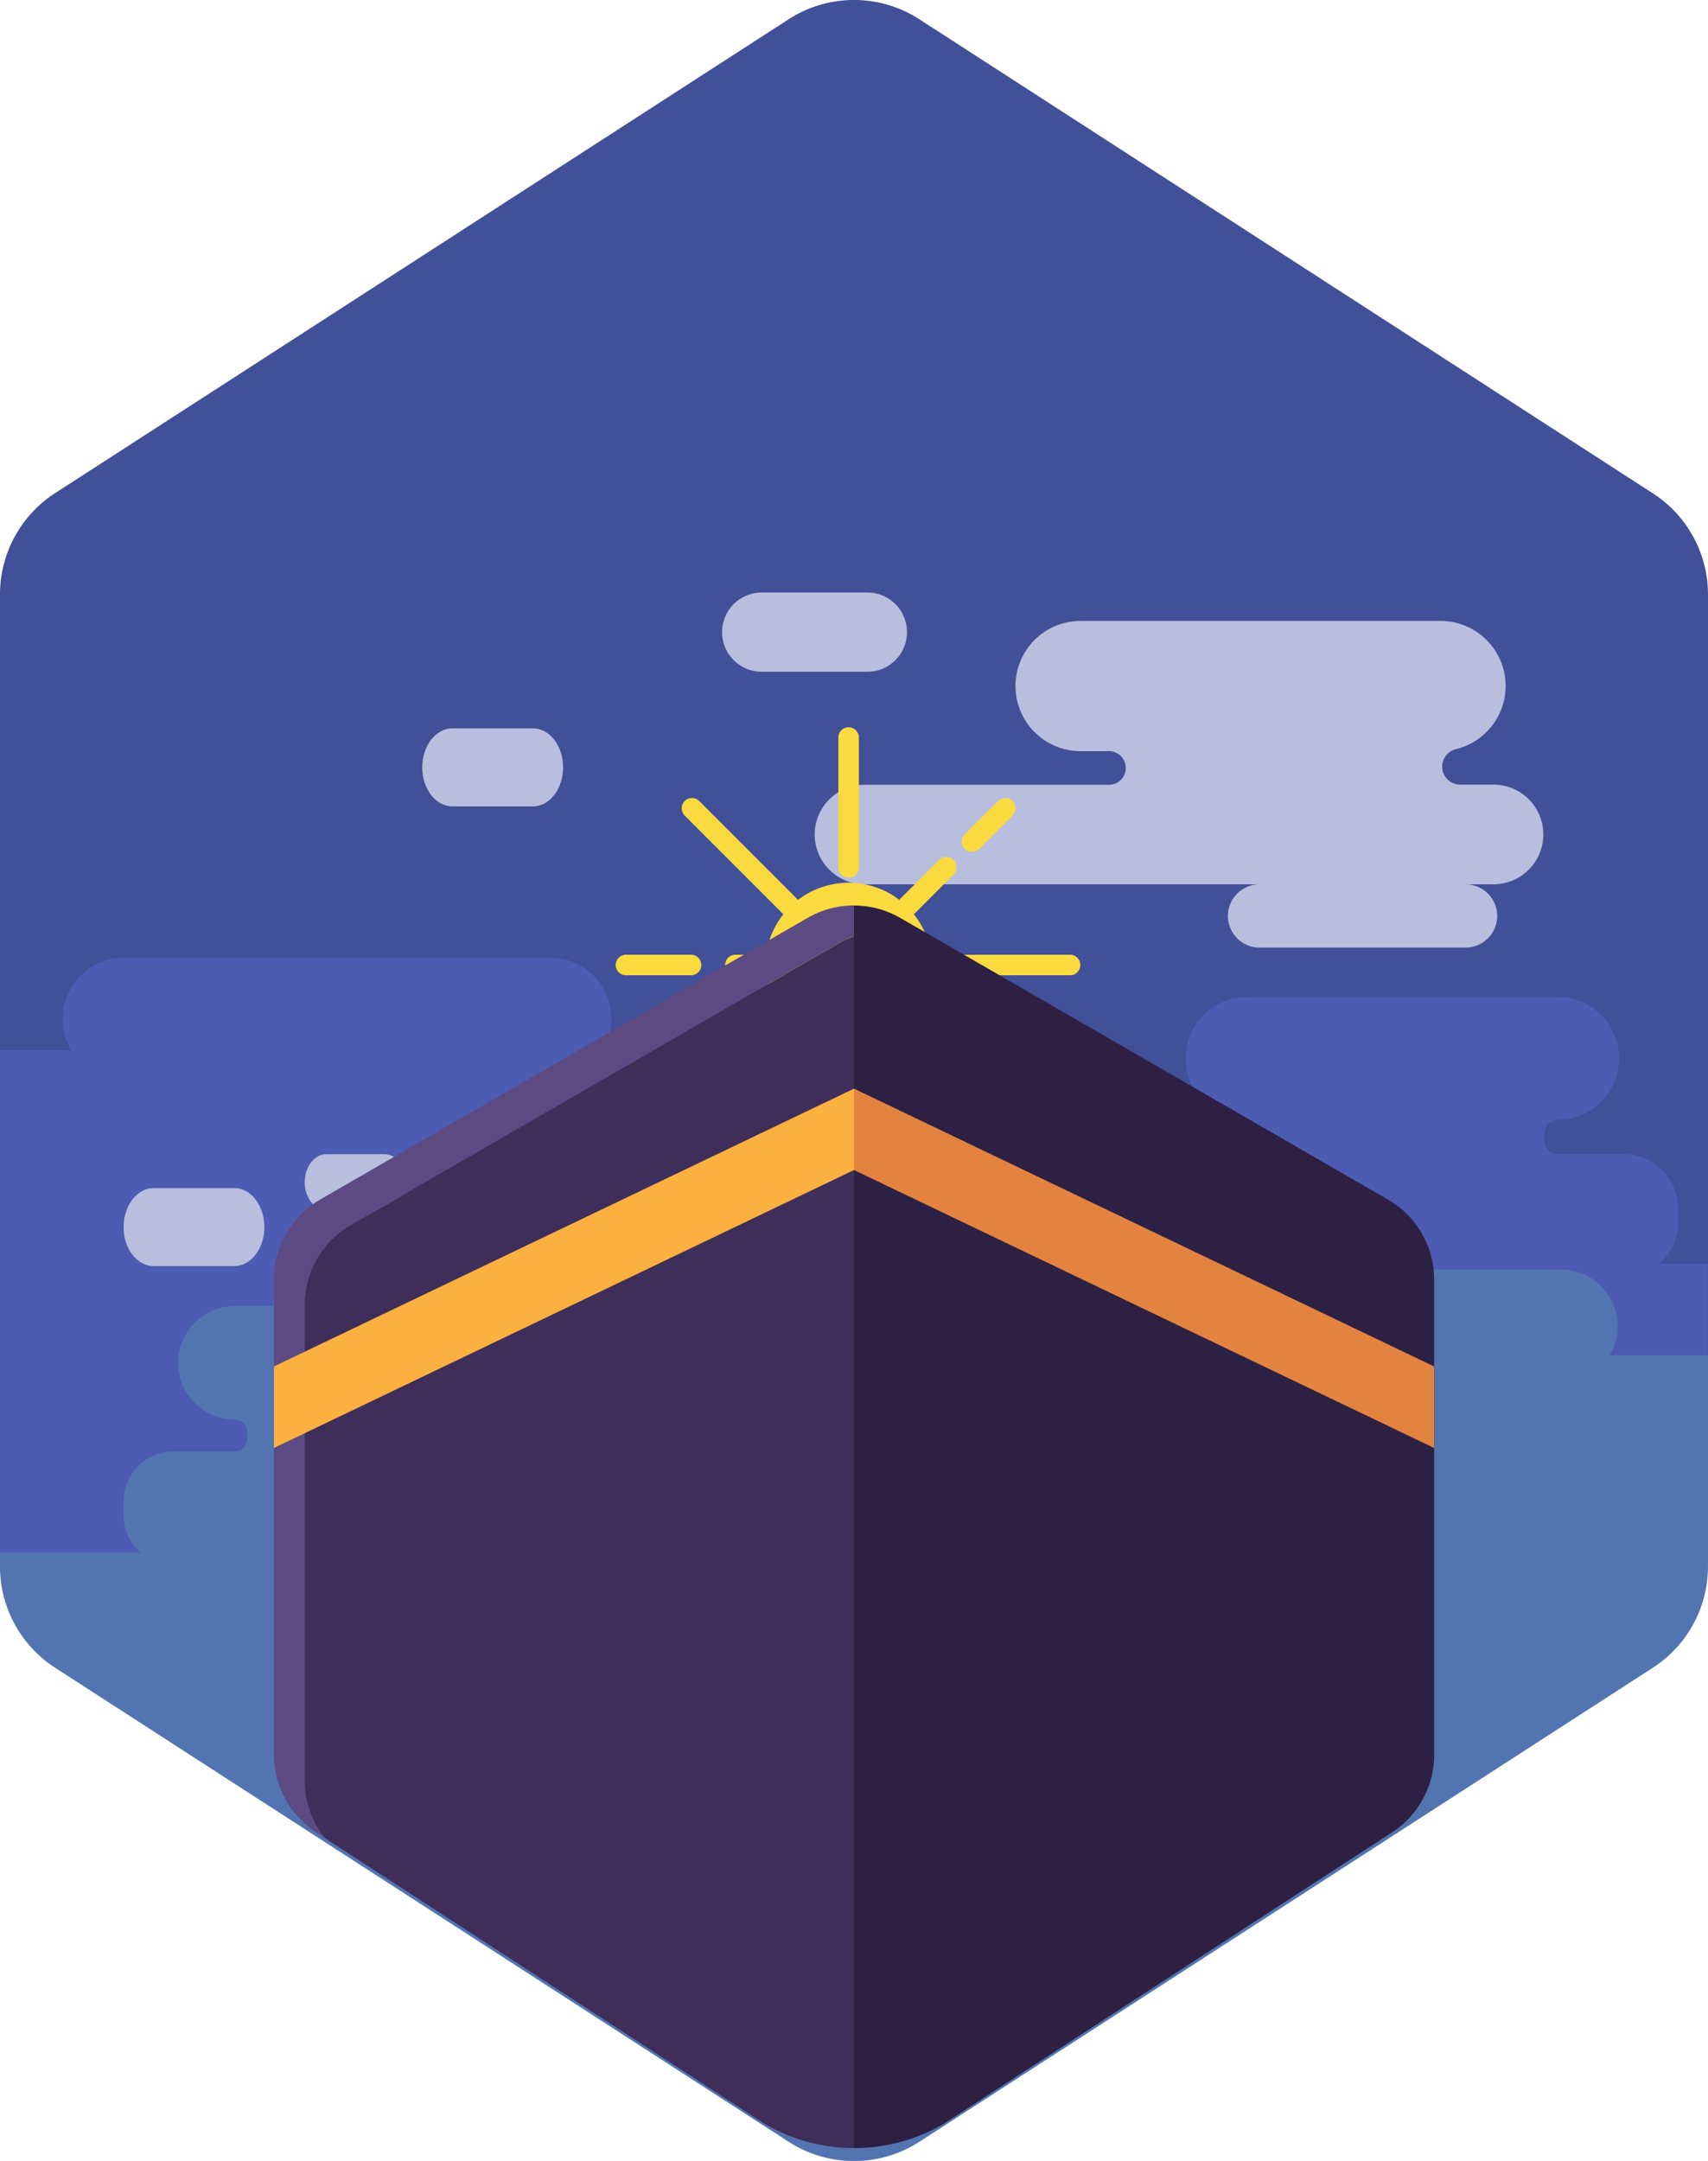 <svg viewBox="0 0 426.78 539.77" xmlns="http://www.w3.org/2000/svg"><g transform="translate(0 -.01)"><path d="m30.85 378.32v-3.24a12.58 12.58 0 0 1 12.58-12.55h15.28a3 3 0 0 0 3-3v-2a3 3 0 0 0 -3-3 14.2 14.2 0 0 1 -14.2-14.2 14.2 14.2 0 0 1 14.2-14.2h71.74a14.2 14.2 0 0 1 14.2 14.2 14.19 14.19 0 0 1 -9.81 13.5 4.43 4.43 0 0 0 -3.1 4.21 4.4 4.4 0 0 0 4.31 4.49h26.17a12.59 12.59 0 0 1 12.57 12.58v3.24a12.6 12.6 0 0 1 -4.28 9.46h20.49a14.2 14.2 0 0 1 14.2-14.2h59.33a3.34 3.34 0 0 0 .37-6.67h-10a14.2 14.2 0 0 1 -14.2-14.2 14.2 14.2 0 0 1 14.19-14.21h24.51a14.12 14.12 0 0 1 -2-7.22 14.2 14.2 0 0 1 14.2-14.2h98.4a14.2 14.2 0 0 1 14.2 14.2 14.12 14.12 0 0 1 -2 7.22h24.58v-190a30.07 30.07 0 0 0 -13.78-25.29l-183.28-118.42a30.1 30.1 0 0 0 -32.66 0l-183.29 118.37a30.09 30.09 0 0 0 -13.77 25.34v239.3h35.14a12.59 12.59 0 0 1 -4.29-9.51z" fill="#424f99"/><path d="m190.33 167.81h26.4a9.9 9.9 0 0 0 9.9-9.9 9.9 9.9 0 0 0 -9.9-9.9h-26.4a9.9 9.9 0 0 0 -9.9 9.9 9.9 9.9 0 0 0 9.9 9.9z" fill="#b8bedd"/><path d="m113.05 201.44h20.11c4.16 0 7.54-4.37 7.54-9.75 0-5.39-3.38-9.75-7.54-9.75h-20.11c-4.16 0-7.54 4.36-7.54 9.75 0 5.38 3.34 9.75 7.54 9.75z" fill="#b8bedd"/><path d="m414.68 315.62a13.58 13.58 0 0 0 4.63-10.23v-3.5a13.6 13.6 0 0 0 -13.6-13.6h-16.51a3.24 3.24 0 0 1 -3.24-3.23v-2.06a3.24 3.24 0 0 1 3.24-3.24 15.35 15.35 0 0 0 15.35-15.35 15.35 15.35 0 0 0 -15.35-15.41h-77.58a15.35 15.35 0 0 0 -15.35 15.35 15.37 15.37 0 0 0 10.58 14.65 4.77 4.77 0 0 1 3.35 4.55 4.76 4.76 0 0 1 -4.75 4.77h-28.17a13.6 13.6 0 0 0 -13.6 13.6v3.5a13.63 13.63 0 0 0 4.63 10.23h-22.1a15.36 15.36 0 0 0 -15.36-15.36h-64.14a3.6 3.6 0 0 1 0-7.2h10.41a15.36 15.36 0 0 0 15.35-15.36 15.35 15.35 0 0 0 -15.35-15.35h-26.49a15.31 15.31 0 0 0 2.14-7.81 15.35 15.35 0 0 0 -15.35-15.35h-106.42a15.35 15.35 0 0 0 -15.36 15.34 15.31 15.31 0 0 0 2.14 7.81h-17.78v130l426.72-1.06v-75.69z" fill="#4d5bb2"/><path d="m373.2 196h-8.35a4.49 4.49 0 0 1 -4.49-4.49 4.53 4.53 0 0 1 3.5-4.39 16.26 16.26 0 0 0 12.36-15.79 16.26 16.26 0 0 0 -16.22-16.22h-90a16.26 16.26 0 0 0 -16.26 16.26 16.26 16.26 0 0 0 16.25 16.27h7.11a4.2 4.2 0 0 1 4.2 4.2 4.2 4.2 0 0 1 -4.2 4.2h-61.1a12.44 12.44 0 0 0 -12.43 12.43 12.44 12.44 0 0 0 12.43 12.43h98.73a7.92 7.92 0 0 0 -7.91 7.9 7.91 7.91 0 0 0 7.91 7.91h51.47a7.91 7.91 0 0 0 7.91-7.91 7.92 7.92 0 0 0 -7.91-7.9h7a12.44 12.44 0 0 0 12.43-12.43 12.44 12.44 0 0 0 -12.43-12.47z" fill="#b8bedd"/><path d="m13.77 416.59 183.29 118.41a30.1 30.1 0 0 0 32.66 0l183.28-118.41a30.07 30.07 0 0 0 13.77-25.28v-52.78h-24.57a14.12 14.12 0 0 0 2-7.22 14.2 14.2 0 0 0 -14.2-14.2h-98.43a14.2 14.2 0 0 0 -14.2 14.2 14.12 14.12 0 0 0 2 7.22h-24.52a14.2 14.2 0 0 0 -14.2 14.2 14.2 14.2 0 0 0 14.2 14.2h9.63a3.34 3.34 0 1 1 .37 6.67h-59.7a14.2 14.2 0 0 0 -14.15 14.2h-20.49a12.6 12.6 0 0 0 4.28-9.46v-3.24a12.59 12.59 0 0 0 -12.57-12.57h-26.07a4.4 4.4 0 0 1 -4.41-4.39 4.43 4.43 0 0 1 3.1-4.21 14.19 14.19 0 0 0 9.81-13.5 14.2 14.2 0 0 0 -14.2-14.2h-71.74a14.2 14.2 0 0 0 -14.2 14.2 14.2 14.2 0 0 0 14.2 14.2 3 3 0 0 1 3 3v1.92a3 3 0 0 1 -3 3h-15.28a12.58 12.58 0 0 0 -12.58 12.55v3.24a12.6 12.6 0 0 0 4.28 9.46h-35.13v3.53a30.1 30.1 0 0 0 13.77 25.26z" fill="#5275b2"/><path d="m38.42 316.27h20.11c4.16 0 7.53-4.36 7.53-9.75 0-5.38-3.37-9.75-7.53-9.75h-20.11c-4.17 0-7.54 4.37-7.54 9.75-.03 5.39 3.37 9.75 7.54 9.75z" fill="#b8bedd"/><path d="m81.57 302.31h14.49c3 0 5.43-3.14 5.43-7 0-3.88-2.43-7-5.43-7h-14.49c-3 0-5.43 3.14-5.43 7 0 3.86 2.43 7 5.43 7z" fill="#b8bedd"/><path d="m232.52 237.56a20.68 20.68 0 0 0 -3.33-8.05 20.9 20.9 0 0 0 -5.32-5.33 20.64 20.64 0 0 0 -8.06-3.33 20.28 20.28 0 0 0 -7.53 0 20.84 20.84 0 0 0 -16.71 16.71 20.28 20.28 0 0 0 0 7.53 20.55 20.55 0 0 0 3.34 8 21.06 21.06 0 0 0 5.32 5.33 20.86 20.86 0 0 0 23.64 0 21 21 0 0 0 5.32-5.32 20.79 20.79 0 0 0 3.33-8.06 20.28 20.28 0 0 0 0-7.53z" fill="#fbda40"/><path d="m212.05 300.81a2.57 2.57 0 0 1 -2.57-2.57v-31.66a2.57 2.57 0 0 1 5.13 0v31.67a2.58 2.58 0 0 1 -2.56 2.56z" fill="#fbda40"/><path d="m212.05 219.25a2.57 2.57 0 0 1 -2.57-2.57v-32.27a2.57 2.57 0 1 1 5.13-.32 1.71 1.71 0 0 1 0 .32v32.23a2.58 2.58 0 0 1 -2.53 2.61z" fill="#fbda40"/><path d="m172.82 243.62h-16.25a2.57 2.57 0 0 1 -.32-5.13 1.71 1.71 0 0 1 .32 0h16.25a2.57 2.57 0 0 1 0 5.13z" fill="#fbda40"/><path d="m267.53 243.62h-83.6a2.57 2.57 0 1 1 -.32-5.13 1.71 1.71 0 0 1 .32 0h83.6a2.57 2.57 0 0 1 0 5.13z" fill="#fbda40"/><path d="m172.82 282.85a2.57 2.57 0 0 1 -1.82-4.38l63.64-63.65a2.57 2.57 0 1 1 3.63 3.64l-63.64 63.64a2.56 2.56 0 0 1 -1.81.75z" fill="#fbda40"/><path d="m242.88 212.79a2.57 2.57 0 0 1 -1.82-4.38l8.4-8.4a2.57 2.57 0 0 1 3.63 3.63l-8.4 8.4a2.56 2.56 0 0 1 -1.81.75z" fill="#fbda40"/><path d="m232.94 264.51a2.58 2.58 0 0 1 -1.82-.75l-60.12-60.12a2.57 2.57 0 0 1 3.63-3.63l60.12 60.12a2.57 2.57 0 0 1 -1.81 4.38z" fill="#fbda40"/><path d="m251.32 282.85a2.58 2.58 0 0 1 -1.82-.75l-11.21-11.22a2.57 2.57 0 0 1 3.63-3.63l11.21 11.22a2.57 2.57 0 0 1 -1.81 4.38z" fill="#fbda40"/><path d="m347.85 457.7a23.09 23.09 0 0 0 10.51-19.37v-118.68a23.08 23.08 0 0 0 -11.55-20l-121.87-70.36a23.08 23.08 0 0 0 -11.55-3.09v310.38a44.33 44.33 0 0 0 22.61-6.18z" fill="#2e2042"/><path d="m76.14 326a23.11 23.11 0 0 1 11.55-20l121.83-70.34a22.91 22.91 0 0 1 3.87-1.77v-7.71a23.13 23.13 0 0 0 -11.54 3.08l-121.85 70.38a23.11 23.11 0 0 0 -11.55 20v118.69a23.11 23.11 0 0 0 10.55 19.37l2.26 1.47a23.1 23.1 0 0 1 -5.08-14.46z" fill="#5c4a82"/><path d="m213.39 536.58v-302.67a22.91 22.91 0 0 0 -3.87 1.77l-121.83 70.32a23.11 23.11 0 0 0 -11.55 20v118.71a23.1 23.1 0 0 0 5.08 14.46l109.63 71.23a44.37 44.37 0 0 0 22.54 6.18z" fill="#3e2e59"/></g><path d="m213.39 292.26-144.94 69.42v-20.36l144.94-69.39z" fill="#fbb040"/><path d="m213.39 292.26 144.94 69.42v-20.36l-144.94-69.39z" fill="#e28340"/></svg>